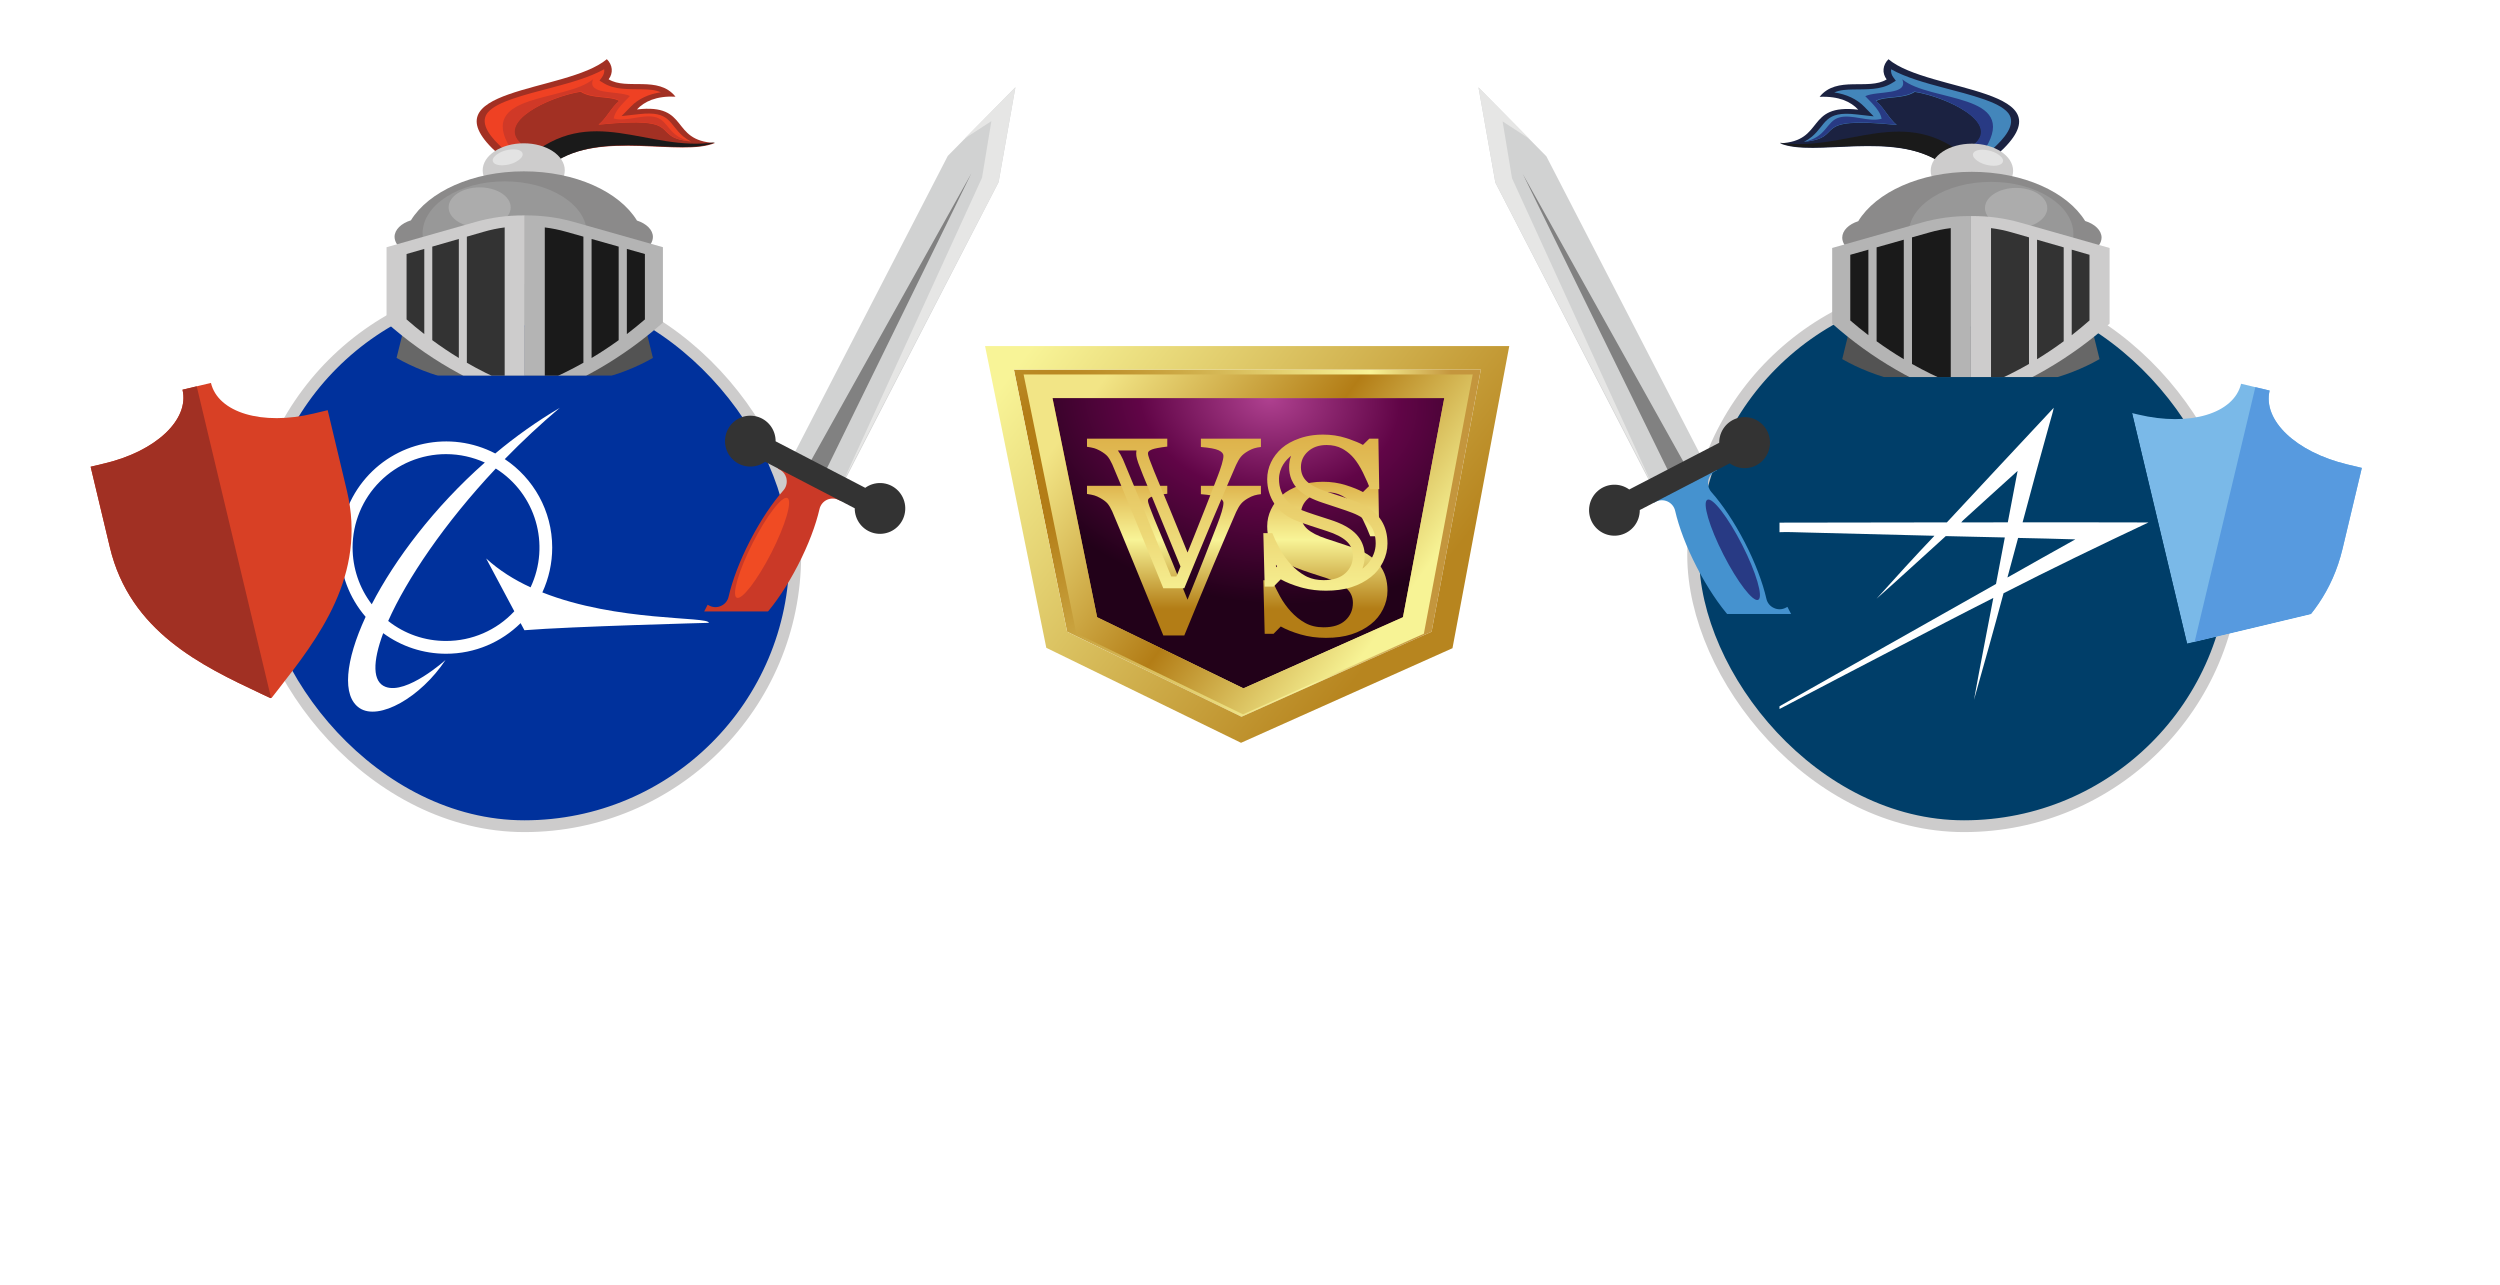 <svg width="212" height="109" viewBox="0 0 212 109" fill="none" xmlns="http://www.w3.org/2000/svg" xmlns:xlink="http://www.w3.org/1999/xlink">
	<desc>
			Created with Pixso.
	</desc>
	<defs>
		<clipPath id="clip108_6276">
			<rect id="ba" rx="47" ry="47" width="45.934" height="45.934" transform="translate(21.502 24.128) rotate(-0)" fill="white" fill-opacity="0"/>
		</clipPath>
		<filter id="filter_108_6279_dd" x="3.686" y="28.472" width="30.129" height="34.757" filterUnits="userSpaceOnUse" color-interpolation-filters="sRGB">
			<feFlood flood-opacity="0" result="BackgroundImageFix"/>
			<feColorMatrix in="SourceAlpha" type="matrix" values="0 0 0 0 0 0 0 0 0 0 0 0 0 0 0 0 0 0 127 0" result="hardAlpha"/>
			<feOffset dx="0" dy="4"/>
			<feGaussianBlur stdDeviation="1.333"/>
			<feComposite in2="hardAlpha" operator="out" k2="-1" k3="1"/>
			<feColorMatrix type="matrix" values="0 0 0 0 0 0 0 0 0 0 0 0 0 0 0 0 0 0 0.25 0"/>
			<feBlend mode="normal" in2="BackgroundImageFix" result="effect_dropShadow_1"/>
			<feBlend mode="normal" in="SourceGraphic" in2="effect_dropShadow_1" result="shape"/>
		</filter>
		<filter id="filter_108_6280_dd" x="3.686" y="28.759" width="23.31" height="34.47" filterUnits="userSpaceOnUse" color-interpolation-filters="sRGB">
			<feFlood flood-opacity="0" result="BackgroundImageFix"/>
			<feColorMatrix in="SourceAlpha" type="matrix" values="0 0 0 0 0 0 0 0 0 0 0 0 0 0 0 0 0 0 127 0" result="hardAlpha"/>
			<feOffset dx="0" dy="4"/>
			<feGaussianBlur stdDeviation="1.333"/>
			<feComposite in2="hardAlpha" operator="out" k2="-1" k3="1"/>
			<feColorMatrix type="matrix" values="0 0 0 0 0 0 0 0 0 0 0 0 0 0 0 0 0 0 0.25 0"/>
			<feBlend mode="normal" in2="BackgroundImageFix" result="effect_dropShadow_1"/>
			<feBlend mode="normal" in="SourceGraphic" in2="effect_dropShadow_1" result="shape"/>
		</filter>
		<clipPath id="clip108_6278">
			<rect id="shield-antivirus-svgrepo-com 1" width="35.69" height="35.69" transform="matrix(-0.973 0.232 0.232 0.973 34.716 19.701)" fill="white" fill-opacity="0"/>
		</clipPath>
		<filter id="filter_108_6283_dd" x="22.779" y="-4.981" width="47.853" height="49.042" filterUnits="userSpaceOnUse" color-interpolation-filters="sRGB">
			<feFlood flood-opacity="0" result="BackgroundImageFix"/>
			<feColorMatrix in="SourceAlpha" type="matrix" values="0 0 0 0 0 0 0 0 0 0 0 0 0 0 0 0 0 0 127 0" result="hardAlpha"/>
			<feOffset dx="0" dy="4"/>
			<feGaussianBlur stdDeviation="3.333"/>
			<feComposite in2="hardAlpha" operator="out" k2="-1" k3="1"/>
			<feColorMatrix type="matrix" values="0 0 0 0 0 0 0 0 0 0 0 0 0 0 0 0 0 0 0.5 0"/>
			<feBlend mode="normal" in2="BackgroundImageFix" result="effect_dropShadow_1"/>
			<feBlend mode="normal" in="SourceGraphic" in2="effect_dropShadow_1" result="shape"/>
		</filter>
		<clipPath id="clip108_6281">
			<rect id="helmet_red" width="30.571" height="31.865" transform="translate(31.929 0)" fill="white" fill-opacity="0"/>
		</clipPath>
		<filter id="filter_108_6301_dd" x="49.443" y="-2.603" width="46.665" height="67.724" filterUnits="userSpaceOnUse" color-interpolation-filters="sRGB">
			<feFlood flood-opacity="0" result="BackgroundImageFix"/>
			<feColorMatrix in="SourceAlpha" type="matrix" values="0 0 0 0 0 0 0 0 0 0 0 0 0 0 0 0 0 0 127 0" result="hardAlpha"/>
			<feOffset dx="0" dy="4"/>
			<feGaussianBlur stdDeviation="3.333"/>
			<feComposite in2="hardAlpha" operator="out" k2="-1" k3="1"/>
			<feColorMatrix type="matrix" values="0 0 0 0 0 0 0 0 0 0 0 0 0 0 0 0 0 0 0.5 0"/>
			<feBlend mode="normal" in2="BackgroundImageFix" result="effect_dropShadow_1"/>
			<feBlend mode="normal" in="SourceGraphic" in2="effect_dropShadow_1" result="shape"/>
		</filter>
		<clipPath id="clip108_6299">
			<rect id="sword_red" width="28.884" height="51.868" transform="translate(59.613 0)" fill="white" fill-opacity="0"/>
		</clipPath>
		<filter id="filter_108_6308_dd" x="2.301" y="74.71" width="66.656" height="29.036" filterUnits="userSpaceOnUse" color-interpolation-filters="sRGB">
			<feFlood flood-opacity="0" result="BackgroundImageFix"/>
			<feColorMatrix in="SourceAlpha" type="matrix" values="0 0 0 0 0 0 0 0 0 0 0 0 0 0 0 0 0 0 127 0" result="hardAlpha"/>
			<feOffset dx="0" dy="2"/>
			<feGaussianBlur stdDeviation="0.667"/>
			<feComposite in2="hardAlpha" operator="out" k2="-1" k3="1"/>
			<feColorMatrix type="matrix" values="0 0 0 0 0 0 0 0 0 0 0 0 0 0 0 0 0 0 0.5 0"/>
			<feBlend mode="normal" in2="BackgroundImageFix" result="effect_dropShadow_1"/>
			<feBlend mode="normal" in="SourceGraphic" in2="effect_dropShadow_1" result="shape"/>
		</filter>
		<clipPath id="clip108_6310">
			<rect id="lockheed" rx="47" ry="47" width="45.934" height="45.934" transform="translate(143.58 24.128)" fill="white" fill-opacity="0"/>
		</clipPath>
		<filter id="filter_108_6314_dd" x="174.072" y="28.543" width="30.213" height="34.859" filterUnits="userSpaceOnUse" color-interpolation-filters="sRGB">
			<feFlood flood-opacity="0" result="BackgroundImageFix"/>
			<feColorMatrix in="SourceAlpha" type="matrix" values="0 0 0 0 0 0 0 0 0 0 0 0 0 0 0 0 0 0 127 0" result="hardAlpha"/>
			<feOffset dx="-4" dy="4"/>
			<feGaussianBlur stdDeviation="1.333"/>
			<feComposite in2="hardAlpha" operator="out" k2="-1" k3="1"/>
			<feColorMatrix type="matrix" values="0 0 0 0 0 0 0 0 0 0 0 0 0 0 0 0 0 0 0.25 0"/>
			<feBlend mode="normal" in2="BackgroundImageFix" result="effect_dropShadow_1"/>
			<feBlend mode="normal" in="SourceGraphic" in2="effect_dropShadow_1" result="shape"/>
		</filter>
		<filter id="filter_108_6315_dd" x="180.917" y="28.832" width="23.368" height="34.57" filterUnits="userSpaceOnUse" color-interpolation-filters="sRGB">
			<feFlood flood-opacity="0" result="BackgroundImageFix"/>
			<feColorMatrix in="SourceAlpha" type="matrix" values="0 0 0 0 0 0 0 0 0 0 0 0 0 0 0 0 0 0 127 0" result="hardAlpha"/>
			<feOffset dx="-4" dy="4"/>
			<feGaussianBlur stdDeviation="1.333"/>
			<feComposite in2="hardAlpha" operator="out" k2="-1" k3="1"/>
			<feColorMatrix type="matrix" values="0 0 0 0 0 0 0 0 0 0 0 0 0 0 0 0 0 0 0.25 0"/>
			<feBlend mode="normal" in2="BackgroundImageFix" result="effect_dropShadow_1"/>
			<feBlend mode="normal" in="SourceGraphic" in2="effect_dropShadow_1" result="shape"/>
		</filter>
		<clipPath id="clip108_6313">
			<rect id="shield-antivirus-svgrepo-com 1" width="35.826" height="35.826" transform="translate(177.152 19.739) rotate(-13.417)" fill="white" fill-opacity="0"/>
		</clipPath>
		<filter id="filter_108_6318_dd" x="140.936" y="-4.977" width="47.959" height="49.153" filterUnits="userSpaceOnUse" color-interpolation-filters="sRGB">
			<feFlood flood-opacity="0" result="BackgroundImageFix"/>
			<feColorMatrix in="SourceAlpha" type="matrix" values="0 0 0 0 0 0 0 0 0 0 0 0 0 0 0 0 0 0 127 0" result="hardAlpha"/>
			<feOffset dx="0" dy="4"/>
			<feGaussianBlur stdDeviation="3.333"/>
			<feComposite in2="hardAlpha" operator="out" k2="-1" k3="1"/>
			<feColorMatrix type="matrix" values="0 0 0 0 0 0 0 0 0 0 0 0 0 0 0 0 0 0 0.5 0"/>
			<feBlend mode="normal" in2="BackgroundImageFix" result="effect_dropShadow_1"/>
			<feBlend mode="normal" in="SourceGraphic" in2="effect_dropShadow_1" result="shape"/>
		</filter>
		<clipPath id="clip108_6316">
			<rect id="helmet_red" width="30.687" height="31.986" transform="matrix(-1 0 0 1 179.748 0)" fill="white" fill-opacity="0"/>
		</clipPath>
		<filter id="filter_108_6336_dd" x="115.375" y="-2.59" width="46.766" height="67.906" filterUnits="userSpaceOnUse" color-interpolation-filters="sRGB">
			<feFlood flood-opacity="0" result="BackgroundImageFix"/>
			<feColorMatrix in="SourceAlpha" type="matrix" values="0 0 0 0 0 0 0 0 0 0 0 0 0 0 0 0 0 0 127 0" result="hardAlpha"/>
			<feOffset dx="0" dy="4"/>
			<feGaussianBlur stdDeviation="3.333"/>
			<feComposite in2="hardAlpha" operator="out" k2="-1" k3="1"/>
			<feColorMatrix type="matrix" values="0 0 0 0 0 0 0 0 0 0 0 0 0 0 0 0 0 0 0.5 0"/>
			<feBlend mode="normal" in2="BackgroundImageFix" result="effect_dropShadow_1"/>
			<feBlend mode="normal" in="SourceGraphic" in2="effect_dropShadow_1" result="shape"/>
		</filter>
		<clipPath id="clip108_6334">
			<rect id="sword_red" width="28.994" height="52.066" transform="matrix(-1 0 0 1 151.971 0)" fill="white" fill-opacity="0"/>
		</clipPath>
		<filter id="filter_108_6343_dd" x="140.425" y="74.698" width="56.379" height="26.216" filterUnits="userSpaceOnUse" color-interpolation-filters="sRGB">
			<feFlood flood-opacity="0" result="BackgroundImageFix"/>
			<feColorMatrix in="SourceAlpha" type="matrix" values="0 0 0 0 0 0 0 0 0 0 0 0 0 0 0 0 0 0 127 0" result="hardAlpha"/>
			<feOffset dx="0" dy="2"/>
			<feGaussianBlur stdDeviation="0.667"/>
			<feComposite in2="hardAlpha" operator="out" k2="-1" k3="1"/>
			<feColorMatrix type="matrix" values="0 0 0 0 0 0 0 0 0 0 0 0 0 0 0 0 0 0 0.5 0"/>
			<feBlend mode="normal" in2="BackgroundImageFix" result="effect_dropShadow_1"/>
			<feBlend mode="normal" in="SourceGraphic" in2="effect_dropShadow_1" result="shape"/>
		</filter>
		<filter id="filter_108_6345_dd" x="58.533" y="4.344" width="94.453" height="83.646" filterUnits="userSpaceOnUse" color-interpolation-filters="sRGB">
			<feFlood flood-opacity="0" result="BackgroundImageFix"/>
			<feColorMatrix in="SourceAlpha" type="matrix" values="0 0 0 0 0 0 0 0 0 0 0 0 0 0 0 0 0 0 127 0" result="hardAlpha"/>
			<feOffset dx="0" dy="0"/>
			<feGaussianBlur stdDeviation="8.333"/>
			<feComposite in2="hardAlpha" operator="out" k2="-1" k3="1"/>
			<feColorMatrix type="matrix" values="0 0 0 0 0.98 0 0 0 0 0.792 0 0 0 0 0.349 0 0 0 1 0"/>
			<feBlend mode="normal" in2="BackgroundImageFix" result="effect_dropShadow_1"/>
			<feBlend mode="normal" in="SourceGraphic" in2="effect_dropShadow_1" result="shape"/>
		</filter>
		<filter id="filter_108_6347_dd" x="90.177" y="36.853" width="29.481" height="19.237" filterUnits="userSpaceOnUse" color-interpolation-filters="sRGB">
			<feFlood flood-opacity="0" result="BackgroundImageFix"/>
			<feColorMatrix in="SourceAlpha" type="matrix" values="0 0 0 0 0 0 0 0 0 0 0 0 0 0 0 0 0 0 127 0" result="hardAlpha"/>
			<feOffset dx="0" dy="4"/>
			<feGaussianBlur stdDeviation="0.667"/>
			<feComposite in2="hardAlpha" operator="out" k2="-1" k3="1"/>
			<feColorMatrix type="matrix" values="0 0 0 0 0 0 0 0 0 0 0 0 0 0 0 0 0 0 0.5 0"/>
			<feBlend mode="normal" in2="BackgroundImageFix" result="effect_dropShadow_1"/>
			<feBlend mode="normal" in="SourceGraphic" in2="effect_dropShadow_1" result="shape"/>
		</filter>
		<radialGradient id="paint_radial_108_6345_0" cx="0" cy="0" r="1" gradientUnits="userSpaceOnUse" gradientTransform="translate(88.218 39.435) rotate(9.603) scale(34.571 46.504)">
			<stop offset="0.102" stop-color="#B37D16"/>
			<stop offset="0.807" stop-color="#F8F497"/>
			<stop offset="1" stop-color="#C4963D"/>
		</radialGradient>
		<linearGradient id="paint_linear_108_6345_1" x1="85.979" y1="31.344" x2="116.795" y2="55.273" gradientUnits="userSpaceOnUse">
			<stop stop-color="#F8F497"/>
			<stop offset="1" stop-color="#B7851F"/>
		</linearGradient>
		<radialGradient id="paint_radial_108_6346_0" cx="0" cy="0" r="1" gradientUnits="userSpaceOnUse" gradientTransform="translate(107.671 33.754) rotate(95.682) scale(17.387 23.469)">
			<stop stop-color="#AF4190"/>
			<stop offset="0.472" stop-color="#610547"/>
			<stop offset="1" stop-color="#220119"/>
		</radialGradient>
		<linearGradient id="paint_linear_108_6346_1" x1="92.435" y1="33.754" x2="118.086" y2="52.605" gradientUnits="userSpaceOnUse">
			<stop stop-color="#F2E586"/>
			<stop offset="0.547" stop-color="#B37D16"/>
			<stop offset="0.991" stop-color="#F7F395"/>
		</linearGradient>
		<linearGradient id="paint_linear_108_6347_0" x1="92.177" y1="51.744" x2="92.177" y2="36.853" gradientUnits="userSpaceOnUse">
			<stop offset="0.276" stop-color="#B37D16"/>
			<stop offset="0.67" stop-color="#F8F497"/>
			<stop offset="1" stop-color="#DDB149"/>
		</linearGradient>
		<linearGradient id="paint_linear_108_6347_1" x1="104.917" y1="36.853" x2="104.917" y2="51.314" gradientUnits="userSpaceOnUse">
			<stop stop-color="#DDB149"/>
			<stop offset="1" stop-color="#F8F497"/>
		</linearGradient>
	</defs>
	<rect id="ba" rx="47" ry="47" width="45.934" height="45.934" transform="translate(21.502 24.128) rotate(-0)" fill="#00319C" fill-opacity="1"/>
	<g clip-path="url(#clip108_6276)">
		<path id="Vector" d="M37.823 54.353C36.045 54.358 34.313 53.763 32.918 52.658C34.492 49.118 37.685 44.372 42.044 39.732C45.431 41.861 46.698 46.185 44.993 49.806C43.607 49.169 42.32 48.364 41.225 47.356L43.613 51.837C42.117 53.447 40.018 54.358 37.823 54.353ZM29.899 46.434C29.899 44.336 30.734 42.319 32.221 40.832C33.708 39.345 35.72 38.51 37.823 38.51C38.994 38.51 40.104 38.77 41.113 39.223C36.82 43.017 33.494 47.428 31.524 51.242C30.47 49.862 29.9 48.171 29.9 46.434L29.899 46.434ZM45.992 50.234C46.543 49.042 46.827 47.748 46.827 46.435C46.827 43.308 45.229 40.548 42.804 38.933C44.291 37.405 45.85 35.954 47.474 34.579C45.548 35.72 43.715 37.014 41.999 38.455C38.169 36.459 33.464 37.457 30.775 40.838C28.091 44.219 28.188 49.032 31.004 52.307C29.277 56.04 28.977 59.039 30.494 60.048C32.124 61.132 35.658 59.167 37.782 55.964C37.782 55.964 34.502 58.927 32.694 58.245C31.584 57.827 31.584 56.132 32.496 53.692C34.039 54.828 35.908 55.438 37.823 55.438C40.293 55.438 42.523 54.445 44.148 52.842L44.469 53.443C48.39 53.122 60.109 52.816 60.109 52.816C60.109 52.251 52.353 52.76 45.987 50.234L45.992 50.234Z" fill="#FFFFFF" fill-opacity="1" fill-rule="nonzero"/>
	</g>
	<rect id="ba" rx="47" ry="47" width="45.934" height="45.934" transform="translate(21.502 24.128) rotate(-0)" stroke="#CDCCCC" stroke-opacity="1" stroke-width="1"/>
	<rect id="shield-antivirus-svgrepo-com 1" width="35.69" height="35.69" transform="matrix(-0.973 0.232 0.232 0.973 34.716 19.701)" fill="#FFFFFF" fill-opacity="0"/>
	<g clip-path="url(#clip108_6278)">
		<g filter="url(#filter_108_6279_dd)">
			<path id="Vector" d="M22.995 55.229L23.606 54.447C26.959 50.145 31.129 44.792 29.418 37.619L27.788 30.784L26.582 31.072C22.227 32.111 18.49 30.993 17.888 28.472L15.476 29.047C16.077 31.568 13.247 34.253 8.893 35.291L7.686 35.579L9.317 42.414C11.028 49.587 17.166 52.48 22.098 54.806L22.995 55.229Z" fill="#D84025" fill-opacity="1" fill-rule="nonzero"/>
		</g>
		<g filter="url(#filter_108_6280_dd)">
			<path id="Vector" d="M8.892 35.291C13.247 34.253 16.077 31.568 15.476 29.047L16.682 28.759L22.996 55.227L22.995 55.229L22.097 54.806C17.166 52.48 11.028 49.587 9.317 42.414L7.686 35.579L8.892 35.291Z" fill="#A13023" fill-opacity="1" fill-rule="nonzero"/>
		</g>
	</g>
	<rect id="helmet_red" width="30.571" height="31.865" transform="translate(31.929 0)" fill="#FFFFFF" fill-opacity="0"/>
	<g clip-path="url(#clip108_6281)">
		<g filter="url(#filter_108_6283_dd)">
			<path id="Vector" d="M54.444 22.588C54.753 23.844 55.06 25.099 55.367 26.352C52.543 27.968 48.977 28.871 44.498 28.872L44.498 23.689L54.444 22.588Z" fill="#535353" fill-opacity="1" fill-rule="evenodd"/>
			<path id="Vector" d="M34.56 22.588C34.246 23.844 33.936 25.099 33.628 26.352C36.458 27.968 40.016 28.871 44.498 28.872L44.498 23.689L34.56 22.588Z" fill="#676767" fill-opacity="1" fill-rule="evenodd"/>
			<path id="Vector" d="M42.274 9.076C35.822 3.369 48.023 3.91 51.461 1.019C51.704 1.26 51.848 1.551 51.875 1.854C51.902 2.157 51.812 2.459 51.614 2.723C53.141 3.672 55.824 2.378 57.279 4.195C55.63 4.124 54.627 4.618 54.014 5.28C58.536 4.756 56.767 7.943 60.632 8.123C57.753 9.342 50.99 7.001 46.809 9.851C44.921 9.798 44.162 9.133 42.274 9.076Z" fill="#A23023" fill-opacity="1" fill-rule="evenodd"/>
			<path id="Vector" d="M60.63 8.07C57.78 9.33 51.066 6.93 46.916 9.851C46.143 9.818 45.383 9.684 44.667 9.455C50.096 4.661 54.913 8.917 60.632 8.07L60.63 8.07Z" fill="#1A1A1A" fill-opacity="1" fill-rule="evenodd"/>
			<path id="Vector" d="M42.651 8.591C43.396 8.649 44.127 8.783 44.823 8.989L44.872 9.001C44.629 8.73 44.39 8.458 44.155 8.187C42.02 6.37 46.514 4.222 49.239 3.781C50.221 4.415 51.733 4.115 52.508 4.56C51.84 5.1 51.426 6.033 50.756 6.573C58.407 5.799 54.922 7.641 58.594 7.998C58.347 7.873 58.122 7.725 57.926 7.557C56.696 6.512 56.879 5.372 54.198 5.677L52.706 5.846C52.97 5.573 53.236 5.301 53.504 5.03C54.108 4.399 55.017 3.968 56.041 3.827C55.801 3.722 55.536 3.652 55.262 3.621C55 3.591 54.736 3.575 54.471 3.573C53.278 3.552 52.141 3.622 51.192 3.052L50.84 2.837C50.909 2.742 50.981 2.649 51.044 2.556C51.203 2.347 51.27 2.107 51.235 1.868C50.006 2.562 48.305 3.029 46.848 3.416C45.694 3.721 44.483 4.026 43.389 4.406C42.616 4.678 41.749 5.054 41.339 5.57C40.596 6.531 41.745 7.78 42.651 8.591Z" fill="#EF4123" fill-opacity="1" fill-rule="evenodd"/>
			<path id="Vector" d="M43.726 8.717C44.114 8.793 44.496 8.884 44.872 8.989L44.921 9.001C44.678 8.728 44.44 8.455 44.206 8.182C42.078 6.354 46.556 4.191 49.272 3.747C50.25 4.386 51.757 4.083 52.529 4.532C51.864 5.075 51.451 6.014 50.783 6.558C58.408 5.778 54.935 7.632 58.594 7.991C56.689 7.618 56.724 6.271 55.641 5.947C54.559 5.623 53.13 6.369 52.039 6.045C52.154 5.42 52.67 4.912 53.422 4.137C52.378 3.663 49.746 4.087 50.293 2.717C47.951 4.659 40.406 3.855 43.269 8.55L43.726 8.717Z" fill="#D03927" fill-opacity="1" fill-rule="evenodd"/>
			<path id="Vector" d="M47.894 10.445C47.894 11.711 46.335 12.738 44.413 12.738C42.49 12.738 40.931 11.711 40.931 10.445C40.931 9.179 42.49 8.152 44.413 8.152C46.335 8.152 47.894 9.179 47.894 10.445Z" fill="#CDCCCC" fill-opacity="1" fill-rule="evenodd"/>
			<path id="Vector" d="M44.428 10.53C48.793 10.53 52.523 12.261 54.014 14.702C54.816 14.959 55.367 15.489 55.367 16.095C55.363 16.297 55.302 16.496 55.188 16.679C55.075 16.861 54.911 17.024 54.707 17.157C54.633 20.727 50.059 23.607 44.428 23.607C38.796 23.607 34.239 20.733 34.153 17.172C33.94 17.039 33.768 16.874 33.648 16.687C33.528 16.5 33.463 16.296 33.458 16.089C33.458 15.477 34.028 14.936 34.847 14.683C36.346 12.248 40.069 10.53 44.428 10.53Z" fill="#8B8A8A" fill-opacity="1" fill-rule="evenodd"/>
			<path id="Vector" d="M42.799 20.211C46.637 20.211 49.763 18.231 49.763 15.795C49.763 13.359 46.631 11.379 42.799 11.379C38.967 11.379 35.836 13.359 35.836 15.795C35.836 18.231 38.959 20.211 42.799 20.211Z" fill="#989898" fill-opacity="1" fill-rule="evenodd"/>
			<path id="Vector" d="M40.676 15.285C42.127 15.285 43.308 14.522 43.308 13.587C43.308 12.652 42.127 11.889 40.676 11.889C39.225 11.889 38.044 12.65 38.044 13.587C38.044 14.523 39.237 15.285 40.676 15.285Z" fill="#ACACAC" fill-opacity="1" fill-rule="evenodd"/>
			<path id="Vector" d="M44.498 14.267L44.398 14.267C43.01 14.261 41.631 14.449 40.331 14.82L32.779 16.965L32.779 23.355C36.083 26.279 39.937 28.57 44.498 30.061L44.498 14.267Z" fill="#CDCCCC" fill-opacity="1" fill-rule="evenodd"/>
			<path id="Vector" d="M42.799 15.285C42.197 15.362 41.607 15.484 41.036 15.651L39.589 16.068L39.589 26.762C40.61 27.351 41.682 27.886 42.797 28.363L42.797 15.285L42.799 15.285ZM38.909 16.264L36.657 16.913L36.657 24.846C37.369 25.37 38.119 25.877 38.909 26.359L38.909 16.264ZM35.979 17.107L34.477 17.539L34.477 23.087C34.958 23.51 35.459 23.924 35.979 24.331L35.979 17.107Z" fill="#333333" fill-opacity="1" fill-rule="evenodd"/>
			<path id="Vector" d="M44.498 14.266L44.597 14.266C45.982 14.262 47.357 14.45 48.654 14.82L56.216 16.963L56.216 23.353C52.91 26.279 49.057 28.57 44.498 30.061L44.498 14.266Z" fill="#B4B4B4" fill-opacity="1" fill-rule="evenodd"/>
			<path id="Vector" d="M46.196 15.285C46.81 15.362 47.413 15.484 47.995 15.651L49.473 16.068L49.473 26.762C48.429 27.351 47.335 27.886 46.198 28.363L46.198 15.285L46.196 15.285ZM50.166 16.264L52.463 16.913L52.463 24.846C51.738 25.37 50.973 25.877 50.166 26.359L50.166 16.264ZM53.157 17.107L54.688 17.539L54.688 23.087C54.198 23.51 53.688 23.924 53.157 24.331L53.157 17.107Z" fill="#1A1A1A" fill-opacity="1" fill-rule="evenodd"/>
			<path id="Vector" d="M43.534 8.662C44.186 8.662 44.498 8.967 44.233 9.341C44.065 9.541 43.824 9.709 43.533 9.828C43.242 9.946 42.911 10.013 42.572 10.02C41.922 10.02 41.609 9.717 41.874 9.341C42.043 9.141 42.283 8.974 42.574 8.855C42.864 8.736 43.195 8.67 43.534 8.662Z" fill="#E3E3E3" fill-opacity="1" fill-rule="evenodd"/>
		</g>
	</g>
	<rect id="sword_red" width="28.884" height="51.868" transform="translate(59.613 0)" fill="#FFFFFF" fill-opacity="0"/>
	<g clip-path="url(#clip108_6299)">
		<g filter="url(#filter_108_6301_dd)">
			<path id="Vector" d="M60.009 47.283L60.145 47.354C60.299 47.437 60.471 47.482 60.646 47.486C60.821 47.489 60.994 47.452 61.152 47.376C61.312 47.304 61.452 47.197 61.562 47.061C61.673 46.925 61.749 46.765 61.786 46.594C62.099 45.228 62.724 43.559 63.614 41.834C64.503 40.11 65.502 38.635 66.428 37.589C66.544 37.458 66.628 37.303 66.675 37.135C66.722 36.967 66.73 36.791 66.698 36.619C66.666 36.448 66.596 36.286 66.492 36.146C66.388 36.006 66.253 35.891 66.098 35.811L65.96 35.741L66.526 34.647L69.184 36.016L71.841 37.384L71.275 38.478L71.139 38.408C70.984 38.326 70.811 38.282 70.636 38.278C70.46 38.274 70.286 38.31 70.126 38.384C69.967 38.458 69.827 38.568 69.717 38.705C69.607 38.842 69.53 39.002 69.492 39.174C69.179 40.538 68.554 42.209 67.664 43.932C66.775 45.655 65.776 47.132 64.85 48.178C64.734 48.308 64.65 48.463 64.603 48.631C64.556 48.8 64.548 48.976 64.58 49.148C64.612 49.319 64.683 49.481 64.787 49.622C64.891 49.762 65.025 49.876 65.18 49.956L65.318 50.027L64.752 51.121L62.094 49.753L59.443 48.379L60.009 47.283Z" fill="#CA3927" fill-opacity="1" fill-rule="evenodd"/>
			<path id="Vector" d="M66.774 38.234C67.212 38.463 66.603 40.541 65.412 42.874C64.221 45.206 62.9 46.913 62.469 46.685C62.039 46.456 62.64 44.377 63.831 42.045C65.022 39.713 66.335 38.005 66.774 38.234Z" fill="#F04B23" fill-opacity="1" fill-rule="evenodd"/>
			<path id="Vector" d="M86.108 3.397L84.683 11.445L71.397 37.194L67.086 34.97L80.373 9.221L86.108 3.397Z" fill="#D1D2D2" fill-opacity="1" fill-rule="evenodd"/>
			<path id="Vector" d="M81.808 7.744L84.07 6.271L83.275 11.073L71.332 37.194L84.677 11.445L86.108 3.397L81.808 7.744Z" fill="#E6E6E5" fill-opacity="1" fill-rule="evenodd"/>
			<path id="Vector" d="M82.371 10.7L76.093 23.522L69.814 36.345L69.128 35.996L68.445 35.648L75.408 23.174L82.371 10.7Z" fill="#818181" fill-opacity="1" fill-rule="evenodd"/>
			<path id="Vector" d="M65.773 33.423L73.372 37.367C73.763 37.084 74.237 36.942 74.718 36.963C75.199 36.984 75.659 37.168 76.023 37.484C76.388 37.8 76.636 38.231 76.728 38.706C76.819 39.182 76.749 39.674 76.528 40.104C76.307 40.535 75.948 40.877 75.51 41.078C75.072 41.278 74.579 41.324 74.112 41.208C73.644 41.092 73.229 40.822 72.933 40.439C72.638 40.057 72.478 39.586 72.481 39.102L64.882 35.158C64.49 35.442 64.016 35.585 63.534 35.564C63.052 35.543 62.591 35.359 62.226 35.042C61.861 34.726 61.612 34.295 61.52 33.819C61.429 33.342 61.499 32.849 61.721 32.418C61.942 31.987 62.301 31.644 62.74 31.443C63.179 31.243 63.673 31.197 64.141 31.313C64.609 31.429 65.025 31.701 65.321 32.083C65.617 32.466 65.776 32.938 65.773 33.423Z" fill="#333333" fill-opacity="1" fill-rule="evenodd"/>
		</g>
	</g>
	<g filter="url(#filter_108_6308_dd)">
		<path id="The Boeing Company" d="M8.141 75.922L8.141 83.806L7.229 83.806L7.229 75.922L4.301 75.922L4.301 75.058L11.069 75.058L11.069 75.922L8.141 75.922ZM17.459 83.806L16.583 83.806L16.583 80.338C16.583 79.786 16.443 79.346 16.163 79.018C15.883 78.69 15.475 78.526 14.939 78.526C14.419 78.526 13.991 78.706 13.655 79.066C13.327 79.434 13.163 79.882 13.163 80.41L13.163 83.806L12.287 83.806L12.287 74.71L13.163 74.71L13.163 78.91C13.627 78.126 14.307 77.734 15.203 77.734C15.907 77.734 16.463 77.95 16.871 78.382C17.263 78.838 17.459 79.418 17.459 80.122L17.459 83.806ZM24.621 81.094L19.797 81.094C19.829 81.678 20.049 82.162 20.457 82.546C20.857 82.938 21.349 83.134 21.933 83.134C22.389 83.134 22.777 83.026 23.097 82.81C23.417 82.586 23.645 82.27 23.781 81.862L24.549 82.102C24.381 82.662 24.057 83.106 23.577 83.434C23.081 83.754 22.537 83.914 21.945 83.914C21.385 83.914 20.869 83.774 20.397 83.494C19.925 83.214 19.565 82.838 19.317 82.366C19.053 81.902 18.921 81.386 18.921 80.818C18.921 80.274 19.045 79.77 19.293 79.306C19.525 78.834 19.873 78.454 20.337 78.166C20.785 77.878 21.281 77.734 21.825 77.734C22.425 77.734 22.937 77.87 23.361 78.142C23.793 78.406 24.113 78.77 24.321 79.234C24.529 79.674 24.633 80.198 24.633 80.806C24.633 80.91 24.629 81.006 24.621 81.094ZM19.809 80.35L23.757 80.35C23.701 79.806 23.501 79.358 23.157 79.006C22.821 78.67 22.377 78.502 21.825 78.502C21.321 78.502 20.877 78.682 20.493 79.042C20.109 79.418 19.881 79.854 19.809 80.35ZM32.748 83.806L29.483 83.806L29.483 75.058L32.627 75.058C33.444 75.042 34.115 75.234 34.644 75.634C35.179 76.026 35.447 76.566 35.447 77.254C35.447 77.486 35.407 77.726 35.328 77.974C35.279 78.126 35.208 78.278 35.111 78.43C34.888 78.782 34.556 79.058 34.115 79.258C34.731 79.418 35.184 79.734 35.471 80.206C35.712 80.606 35.831 81.006 35.831 81.406C35.831 82.222 35.523 82.834 34.907 83.242C34.324 83.618 33.603 83.806 32.748 83.806ZM32.556 75.898L30.395 75.898L30.395 78.946L32.483 78.946C33.172 78.946 33.679 78.798 34.008 78.502C34.343 78.206 34.511 77.826 34.511 77.362C34.511 76.866 34.324 76.498 33.947 76.258C33.572 76.018 33.108 75.898 32.556 75.898ZM32.592 79.762L30.395 79.762L30.395 82.966L32.772 82.966C33.34 82.966 33.836 82.838 34.26 82.582C34.684 82.318 34.895 81.906 34.895 81.346C34.895 80.674 34.544 80.214 33.84 79.966C33.487 79.83 33.072 79.762 32.592 79.762ZM40.063 83.914C39.511 83.914 38.995 83.778 38.515 83.506C38.043 83.226 37.675 82.854 37.411 82.39C37.139 81.926 37.003 81.41 37.003 80.842C37.003 79.954 37.299 79.218 37.891 78.634C38.483 78.034 39.215 77.734 40.087 77.734C40.935 77.718 41.663 78.018 42.271 78.634C42.887 79.242 43.187 79.966 43.171 80.806C43.187 81.67 42.887 82.41 42.271 83.026C41.655 83.634 40.919 83.93 40.063 83.914ZM40.087 83.134C40.711 83.134 41.235 82.91 41.659 82.462C42.067 82.014 42.271 81.474 42.271 80.842C42.271 80.202 42.063 79.65 41.647 79.186C41.223 78.73 40.695 78.502 40.063 78.502C39.431 78.502 38.911 78.726 38.503 79.174C38.095 79.622 37.891 80.166 37.891 80.806C37.875 81.438 38.079 81.986 38.503 82.45C38.935 82.914 39.463 83.142 40.087 83.134ZM49.969 81.094L45.145 81.094C45.177 81.678 45.397 82.162 45.805 82.546C46.205 82.938 46.697 83.134 47.281 83.134C47.737 83.134 48.125 83.026 48.445 82.81C48.765 82.586 48.993 82.27 49.129 81.862L49.897 82.102C49.729 82.662 49.405 83.106 48.925 83.434C48.429 83.754 47.885 83.914 47.293 83.914C46.733 83.914 46.217 83.774 45.745 83.494C45.273 83.214 44.913 82.838 44.665 82.366C44.401 81.902 44.269 81.386 44.269 80.818C44.269 80.274 44.393 79.77 44.641 79.306C44.873 78.834 45.221 78.454 45.685 78.166C46.133 77.878 46.629 77.734 47.173 77.734C47.773 77.734 48.285 77.87 48.709 78.142C49.141 78.406 49.461 78.77 49.669 79.234C49.877 79.674 49.981 80.198 49.981 80.806C49.981 80.91 49.977 81.006 49.969 81.094ZM45.157 80.35L49.105 80.35C49.049 79.806 48.849 79.358 48.505 79.006C48.169 78.67 47.725 78.502 47.173 78.502C46.669 78.502 46.225 78.682 45.841 79.042C45.457 79.418 45.229 79.854 45.157 80.35ZM51.462 76.174C51.334 76.03 51.27 75.874 51.27 75.706C51.27 75.538 51.334 75.382 51.462 75.238C51.59 75.11 51.746 75.046 51.93 75.046C52.106 75.046 52.258 75.11 52.386 75.238C52.514 75.366 52.578 75.522 52.578 75.706C52.578 75.89 52.514 76.046 52.386 76.174C52.258 76.302 52.106 76.366 51.93 76.366C51.746 76.366 51.59 76.302 51.462 76.174ZM51.486 83.806L51.486 77.842L52.362 77.842L52.362 83.806L51.486 83.806ZM59.506 83.806L58.63 83.806L58.63 80.338C58.63 79.786 58.49 79.346 58.21 79.018C57.93 78.69 57.522 78.526 56.986 78.526C56.466 78.526 56.038 78.706 55.702 79.066C55.374 79.434 55.21 79.882 55.21 80.41L55.21 83.806L54.334 83.806L54.334 77.842L55.186 77.842L55.186 78.934C55.666 78.134 56.354 77.734 57.25 77.734C57.954 77.734 58.51 77.95 58.918 78.382C59.31 78.838 59.506 79.418 59.506 80.122L59.506 83.806ZM66.08 83.722L66.08 82.474C65.544 83.378 64.776 83.83 63.776 83.83C63.232 83.83 62.74 83.69 62.3 83.41C61.876 83.138 61.548 82.77 61.316 82.306C61.092 81.85 60.98 81.346 60.98 80.794C60.98 80.258 61.092 79.762 61.316 79.306C61.548 78.842 61.88 78.466 62.312 78.178C62.736 77.882 63.224 77.734 63.776 77.734C64.32 77.734 64.796 77.874 65.204 78.154C65.524 78.378 65.82 78.69 66.092 79.09L66.092 77.842L66.956 77.842L66.956 83.662C66.956 84.678 66.676 85.454 66.116 85.99C65.54 86.526 64.784 86.794 63.848 86.794C63.112 86.794 62.48 86.598 61.952 86.206C61.424 85.798 61.108 85.31 61.004 84.742L61.796 84.478C61.892 84.87 62.104 85.226 62.432 85.546C62.768 85.866 63.236 86.026 63.836 86.026C64.476 86.026 65 85.85 65.408 85.498C65.856 85.13 66.08 84.538 66.08 83.722ZM63.956 83.062C64.572 83.062 65.08 82.838 65.48 82.39C65.888 81.942 66.092 81.406 66.092 80.782C66.108 80.19 65.904 79.662 65.48 79.198C65.056 78.734 64.548 78.506 63.956 78.514C63.308 78.514 62.8 78.73 62.432 79.162C62.056 79.586 61.868 80.134 61.868 80.806C61.852 81.438 62.04 81.974 62.432 82.414C62.824 82.854 63.332 83.07 63.956 83.062ZM13.64 96.902C12.416 96.902 11.384 96.49 10.544 95.666C10.152 95.274 9.844 94.806 9.62 94.262C9.388 93.686 9.272 93.086 9.272 92.462C9.272 91.806 9.392 91.198 9.632 90.638C9.88 90.062 10.196 89.586 10.58 89.21C11.436 88.378 12.468 87.962 13.676 87.962C14.588 87.962 15.364 88.186 16.004 88.634C16.276 88.81 16.532 89.034 16.772 89.306C17.172 89.77 17.444 90.282 17.588 90.842L16.712 91.154C16.624 90.818 16.452 90.466 16.196 90.098C16.012 89.85 15.824 89.646 15.632 89.486C15.408 89.294 15.128 89.142 14.792 89.03C14.456 88.902 14.076 88.838 13.652 88.838C12.708 88.838 11.908 89.166 11.252 89.822C10.572 90.502 10.232 91.362 10.232 92.402C10.232 93.098 10.38 93.718 10.676 94.262C10.964 94.814 11.376 95.246 11.912 95.558C12.424 95.87 13.008 96.026 13.664 96.026C14.432 96.026 15.072 95.822 15.584 95.414C15.816 95.238 16.008 95.038 16.16 94.814C16.312 94.614 16.436 94.414 16.532 94.214C16.612 94.022 16.68 93.846 16.736 93.686L17.612 93.998C17.468 94.518 17.2 95.014 16.808 95.486C16.6 95.734 16.348 95.97 16.052 96.194C15.388 96.666 14.584 96.902 13.64 96.902ZM21.659 96.914C21.107 96.914 20.591 96.778 20.111 96.506C19.639 96.226 19.271 95.854 19.007 95.39C18.735 94.926 18.599 94.41 18.599 93.842C18.599 92.954 18.895 92.218 19.487 91.634C20.079 91.034 20.811 90.734 21.683 90.734C22.531 90.718 23.259 91.018 23.867 91.634C24.483 92.242 24.783 92.966 24.767 93.806C24.783 94.67 24.483 95.41 23.867 96.026C23.251 96.634 22.515 96.93 21.659 96.914ZM21.683 96.134C22.307 96.134 22.831 95.91 23.255 95.462C23.663 95.014 23.867 94.474 23.867 93.842C23.867 93.202 23.659 92.65 23.243 92.186C22.819 91.73 22.291 91.502 21.659 91.502C21.027 91.502 20.507 91.726 20.099 92.174C19.691 92.622 19.487 93.166 19.487 93.806C19.471 94.438 19.675 94.986 20.099 95.45C20.531 95.914 21.059 96.142 21.683 96.134ZM31.216 96.806L30.364 96.806L30.364 93.302C30.364 92.79 30.236 92.362 29.98 92.018C29.716 91.69 29.332 91.526 28.828 91.526C28.317 91.526 27.913 91.71 27.616 92.078C27.32 92.446 27.172 92.89 27.172 93.41L27.172 96.806L26.297 96.806L26.297 90.842L27.148 90.842L27.148 91.874C27.413 91.482 27.697 91.194 28 91.01C28.305 90.826 28.665 90.734 29.081 90.734C29.985 90.734 30.62 91.134 30.988 91.934C31.492 91.134 32.193 90.734 33.089 90.734C33.785 90.734 34.328 90.954 34.721 91.394C35.096 91.834 35.285 92.41 35.285 93.122L35.285 96.806L34.42 96.806L34.42 93.338C34.42 92.794 34.292 92.358 34.036 92.03C33.773 91.694 33.385 91.526 32.873 91.526C32.377 91.526 31.977 91.706 31.672 92.066C31.369 92.418 31.216 92.854 31.216 93.374L31.216 96.806ZM43.159 93.818C43.159 94.362 43.043 94.866 42.811 95.33C42.579 95.794 42.251 96.17 41.827 96.458C41.395 96.746 40.903 96.89 40.351 96.89C39.375 96.89 38.611 96.454 38.059 95.582L38.059 99.746L37.183 99.746L37.183 90.842L38.035 90.842L38.035 92.138C38.651 91.202 39.423 90.734 40.351 90.734C41.199 90.734 41.883 91.054 42.403 91.694C42.907 92.318 43.159 93.026 43.159 93.818ZM40.183 96.134C40.807 96.134 41.315 95.914 41.707 95.474C42.083 95.026 42.271 94.482 42.271 93.842C42.271 92.938 41.947 92.27 41.299 91.838C40.987 91.622 40.615 91.514 40.183 91.514C39.591 91.506 39.083 91.734 38.659 92.198C38.235 92.662 38.031 93.198 38.047 93.806C38.047 94.446 38.247 94.99 38.647 95.438C39.055 95.902 39.567 96.134 40.183 96.134ZM46.639 93.362L48.295 93.362L48.295 92.966C48.295 91.998 47.787 91.514 46.771 91.514C46.283 91.514 45.907 91.646 45.643 91.91C45.403 92.15 45.259 92.422 45.211 92.726L44.371 92.546C44.379 92.378 44.459 92.166 44.611 91.91C44.763 91.654 44.963 91.426 45.211 91.226C45.635 90.898 46.163 90.734 46.795 90.734C47.883 90.734 48.607 91.146 48.967 91.97C49.087 92.25 49.147 92.578 49.147 92.954L49.147 94.634C49.147 95.61 49.179 96.334 49.243 96.806L48.379 96.806C48.323 96.502 48.295 96.154 48.295 95.762C47.791 96.53 47.119 96.914 46.279 96.914C45.679 96.914 45.199 96.746 44.839 96.41C44.463 96.082 44.275 95.662 44.275 95.15L44.275 95.09C44.275 94.498 44.511 94.062 44.983 93.782C45.463 93.502 46.015 93.362 46.639 93.362ZM48.295 94.286L48.295 94.082L46.627 94.082C46.259 94.082 45.935 94.15 45.655 94.286C45.319 94.43 45.151 94.694 45.151 95.078C45.151 95.406 45.275 95.666 45.523 95.858C45.763 96.05 46.067 96.146 46.435 96.146C46.955 96.146 47.399 95.97 47.767 95.618C48.119 95.282 48.295 94.838 48.295 94.286ZM56.218 96.806L55.343 96.806L55.343 93.338C55.343 92.786 55.203 92.346 54.922 92.018C54.642 91.69 54.234 91.526 53.699 91.526C53.178 91.526 52.751 91.706 52.414 92.066C52.087 92.434 51.922 92.882 51.922 93.41L51.922 96.806L51.047 96.806L51.047 90.842L51.898 90.842L51.898 91.934C52.379 91.134 53.066 90.734 53.962 90.734C54.666 90.734 55.222 90.95 55.63 91.382C56.023 91.838 56.218 92.418 56.218 93.122L56.218 96.806ZM59.047 99.746L58.099 99.746L59.647 96.398L56.935 90.842L57.931 90.842L60.115 95.45L62.191 90.842L63.127 90.842L59.047 99.746Z" fill="#FFFFFF" fill-opacity="1" fill-rule="evenodd"/>
	</g>
	<rect id="lockheed" rx="47" ry="47" width="45.934" height="45.934" transform="translate(143.58 24.128)" fill="#003E69" fill-opacity="1"/>
	<g clip-path="url(#clip108_6310)">
		<path id="Layer" d="M174.158 34.579C174.076 35 173.939 35.41 173.828 35.823C173.038 38.642 172.266 41.466 171.516 44.296C175.073 44.302 178.633 44.285 182.192 44.304C178.066 46.246 173.959 48.232 169.9 50.308C169.098 53.329 168.243 56.336 167.395 59.345C167.913 56.459 168.489 53.585 169.033 50.705C166.274 52.099 163.537 53.53 160.796 54.955C157.499 56.676 154.194 58.385 150.904 60.123L150.902 60.038L150.902 59.891C157.017 56.426 163.144 52.982 169.261 49.52C169.509 48.206 169.767 46.894 170.009 45.577C168.34 45.553 166.673 45.489 165.002 45.461C163.041 47.226 161.108 49.03 159.127 50.775C160.744 48.975 162.372 47.186 164.041 45.434C160.427 45.338 156.812 45.257 153.198 45.158C152.434 45.154 151.664 45.09 150.902 45.13L150.902 44.32C155.635 44.32 160.365 44.3 165.095 44.298C168.11 41.051 171.135 37.816 174.158 34.579ZM166.496 44.1C166.429 44.159 166.373 44.229 166.316 44.298C167.632 44.294 168.947 44.298 170.262 44.296C170.537 42.84 170.819 41.387 171.093 39.932C169.551 41.313 168.031 42.715 166.496 44.1ZM171.135 45.616C170.841 46.736 170.535 47.855 170.23 48.973C172.151 47.899 174.058 46.799 175.986 45.739C174.37 45.686 172.751 45.652 171.135 45.616Z" fill="#FFFFFF" fill-opacity="1" fill-rule="evenodd"/>
	</g>
	<rect id="lockheed" rx="47" ry="47" width="45.934" height="45.934" transform="translate(143.58 24.128)" stroke="#CDCCCC" stroke-opacity="1" stroke-width="1"/>
	<rect id="shield-antivirus-svgrepo-com 1" width="35.826" height="35.826" transform="translate(177.152 19.739) rotate(-13.417)" fill="#FFFFFF" fill-opacity="0"/>
	<g clip-path="url(#clip108_6313)">
		<g filter="url(#filter_108_6314_dd)">
			<path id="Vector" d="M188.918 55.402L188.304 54.617C184.939 50.298 180.752 44.925 182.47 37.725L184.107 30.864L185.317 31.153C189.688 32.196 193.44 31.074 194.044 28.543L196.465 29.12C195.862 31.651 198.703 34.346 203.074 35.389L204.284 35.677L202.648 42.538C200.93 49.738 194.769 52.643 189.819 54.977L188.918 55.402Z" fill="#7AB9E8" fill-opacity="1" fill-rule="nonzero"/>
		</g>
		<g filter="url(#filter_108_6315_dd)">
			<path id="Vector" d="M203.074 35.389C198.702 34.346 195.861 31.651 196.465 29.12L195.254 28.832L188.917 55.401L188.918 55.402L189.818 54.977C194.769 52.643 200.93 49.738 202.648 42.538L204.284 35.678L203.074 35.389Z" fill="#579ADF" fill-opacity="1" fill-rule="nonzero"/>
		</g>
	</g>
	<rect id="helmet_red" width="30.687" height="31.986" transform="matrix(-1 0 0 1 179.748 0)" fill="#FFFFFF" fill-opacity="0"/>
	<g clip-path="url(#clip108_6316)">
		<g filter="url(#filter_108_6318_dd)">
			<path id="Vector" d="M157.148 22.674C156.838 23.935 156.529 25.194 156.221 26.452C159.056 28.075 162.635 28.981 167.132 28.982L167.132 23.779L157.148 22.674Z" fill="#535353" fill-opacity="1" fill-rule="evenodd"/>
			<path id="Vector" d="M177.107 22.674C177.422 23.935 177.733 25.194 178.042 26.452C175.201 28.075 171.63 28.981 167.132 28.982L167.132 23.779L177.107 22.674Z" fill="#676767" fill-opacity="1" fill-rule="evenodd"/>
			<path id="Vector" d="M169.363 9.11C175.84 3.382 163.593 3.925 160.141 1.023C159.897 1.265 159.753 1.557 159.726 1.861C159.698 2.165 159.79 2.469 159.988 2.734C158.455 3.686 155.762 2.387 154.301 4.211C155.956 4.14 156.964 4.636 157.579 5.3C153.039 4.774 154.815 7.973 150.936 8.154C153.826 9.378 160.615 7.028 164.812 9.888C166.706 9.835 167.469 9.168 169.363 9.11Z" fill="#1B2241" fill-opacity="1" fill-rule="evenodd"/>
			<path id="Vector" d="M150.938 8.101C153.799 9.365 160.538 6.956 164.704 9.888C165.479 9.855 166.242 9.721 166.961 9.491C161.511 4.678 156.676 8.951 150.936 8.101L150.938 8.101Z" fill="#1A1A1A" fill-opacity="1" fill-rule="evenodd"/>
			<path id="Vector" d="M168.985 8.624C168.237 8.682 167.504 8.817 166.805 9.023L166.755 9.036C167 8.763 167.24 8.491 167.475 8.218C169.619 6.395 165.108 4.238 162.372 3.795C161.387 4.432 159.869 4.13 159.091 4.577C159.761 5.119 160.177 6.056 160.85 6.598C153.169 5.821 156.668 7.67 152.982 8.028C153.23 7.903 153.455 7.754 153.652 7.586C154.886 6.537 154.703 5.392 157.394 5.698L158.891 5.868C158.627 5.595 158.36 5.322 158.091 5.049C157.485 4.416 156.572 3.983 155.545 3.841C155.785 3.736 156.051 3.666 156.326 3.634C156.589 3.605 156.854 3.589 157.12 3.587C158.318 3.565 159.459 3.636 160.412 3.063L160.765 2.847C160.696 2.753 160.624 2.659 160.56 2.566C160.4 2.356 160.333 2.115 160.368 1.875C161.603 2.572 163.31 3.04 164.772 3.429C165.931 3.735 167.146 4.042 168.245 4.423C169.02 4.695 169.89 5.073 170.302 5.591C171.048 6.555 169.895 7.809 168.985 8.624Z" fill="#4386BB" fill-opacity="1" fill-rule="evenodd"/>
			<path id="Vector" d="M167.906 8.751C167.517 8.827 167.133 8.918 166.756 9.023L166.707 9.036C166.95 8.761 167.189 8.487 167.425 8.213C169.561 6.378 165.065 4.207 162.339 3.762C161.357 4.403 159.844 4.099 159.07 4.549C159.738 5.094 160.152 6.037 160.822 6.583C153.168 5.8 156.655 7.661 152.982 8.022C154.894 7.647 154.859 6.295 155.946 5.969C157.032 5.644 158.467 6.393 159.562 6.068C159.447 5.441 158.928 4.931 158.174 4.153C159.221 3.677 161.864 4.102 161.314 2.728C163.665 4.677 171.239 3.869 168.365 8.583L167.906 8.751Z" fill="#283A84" fill-opacity="1" fill-rule="evenodd"/>
			<path id="Vector" d="M163.722 10.485C163.722 11.756 165.287 12.786 167.217 12.786C169.147 12.786 170.712 11.756 170.712 10.485C170.712 9.214 169.147 8.183 167.217 8.183C165.287 8.183 163.722 9.214 163.722 10.485Z" fill="#CDCCCC" fill-opacity="1" fill-rule="evenodd"/>
			<path id="Vector" d="M167.201 10.57C162.82 10.57 159.076 12.307 157.578 14.758C156.774 15.016 156.221 15.548 156.221 16.157C156.225 16.359 156.286 16.558 156.4 16.742C156.514 16.926 156.679 17.089 156.883 17.222C156.957 20.805 161.549 23.697 167.201 23.697C172.854 23.697 177.429 20.812 177.516 17.237C177.729 17.104 177.902 16.938 178.022 16.75C178.143 16.563 178.208 16.358 178.213 16.151C178.213 15.536 177.641 14.993 176.818 14.739C175.315 12.295 171.577 10.57 167.201 10.57Z" fill="#8B8A8A" fill-opacity="1" fill-rule="evenodd"/>
			<path id="Vector" d="M168.837 20.288C164.984 20.288 161.847 18.3 161.847 15.855C161.847 13.409 164.99 11.422 168.837 11.422C172.683 11.422 175.826 13.409 175.826 15.855C175.826 18.3 172.691 20.288 168.837 20.288Z" fill="#989898" fill-opacity="1" fill-rule="evenodd"/>
			<path id="Vector" d="M170.968 15.344C169.511 15.344 168.325 14.577 168.325 13.639C168.325 12.7 169.511 11.934 170.968 11.934C172.424 11.934 173.61 12.699 173.61 13.639C173.61 14.579 172.412 15.344 170.968 15.344Z" fill="#ACACAC" fill-opacity="1" fill-rule="evenodd"/>
			<path id="Vector" d="M167.132 14.321L167.232 14.321C168.625 14.315 170.009 14.504 171.314 14.876L178.895 17.029L178.895 23.444C175.578 26.379 171.71 28.678 167.132 30.176L167.132 14.321Z" fill="#CDCCCC" fill-opacity="1" fill-rule="evenodd"/>
			<path id="Vector" d="M168.836 15.344C169.44 15.42 170.033 15.543 170.606 15.71L172.059 16.129L172.059 26.864C171.033 27.455 169.958 27.992 168.838 28.471L168.838 15.344L168.836 15.344ZM172.742 16.326L175.002 16.977L175.002 24.94C174.288 25.466 173.535 25.976 172.742 26.46L172.742 16.326ZM175.682 17.172L177.19 17.606L177.19 23.174C176.707 23.599 176.205 24.015 175.682 24.424L175.682 17.172Z" fill="#333333" fill-opacity="1" fill-rule="evenodd"/>
			<path id="Vector" d="M167.132 14.321L167.032 14.321C165.642 14.316 164.262 14.505 162.96 14.876L155.368 17.027L155.368 23.442C158.688 26.379 162.555 28.678 167.132 30.176L167.132 14.321Z" fill="#B4B4B4" fill-opacity="1" fill-rule="evenodd"/>
			<path id="Vector" d="M165.427 15.344C164.81 15.42 164.205 15.543 163.621 15.71L162.137 16.129L162.137 26.864C163.185 27.455 164.283 27.992 165.425 28.471L165.425 15.344L165.427 15.344ZM161.441 16.326L159.136 16.977L159.136 24.94C159.863 25.466 160.632 25.976 161.441 26.46L161.441 16.326ZM158.439 17.172L156.903 17.606L156.903 23.174C157.394 23.599 157.906 24.015 158.439 24.424L158.439 17.172Z" fill="#1A1A1A" fill-opacity="1" fill-rule="evenodd"/>
			<path id="Vector" d="M168.099 8.695C167.444 8.695 167.131 9.001 167.397 9.377C167.565 9.577 167.807 9.745 168.099 9.865C168.391 9.984 168.724 10.051 169.065 10.059C169.717 10.059 170.031 9.754 169.765 9.377C169.596 9.176 169.354 9.008 169.062 8.889C168.771 8.77 168.439 8.703 168.099 8.695Z" fill="#E3E3E3" fill-opacity="1" fill-rule="evenodd"/>
		</g>
	</g>
	<rect id="sword_red" width="28.994" height="52.066" transform="matrix(-1 0 0 1 151.971 0)" fill="#FFFFFF" fill-opacity="0"/>
	<g clip-path="url(#clip108_6334)">
		<g filter="url(#filter_108_6336_dd)">
			<path id="Vector" d="M151.573 47.463L151.437 47.534C151.282 47.617 151.11 47.662 150.934 47.666C150.758 47.67 150.584 47.632 150.426 47.556C150.266 47.484 150.124 47.376 150.014 47.24C149.903 47.104 149.826 46.943 149.789 46.771C149.475 45.4 148.847 43.724 147.955 41.993C147.062 40.263 146.059 38.782 145.13 37.732C145.013 37.601 144.929 37.445 144.882 37.277C144.834 37.108 144.827 36.931 144.859 36.759C144.891 36.587 144.961 36.424 145.066 36.283C145.17 36.143 145.305 36.028 145.461 35.948L145.599 35.877L145.031 34.779L142.364 36.153L139.696 37.526L140.264 38.625L140.4 38.554C140.557 38.472 140.73 38.428 140.906 38.423C141.082 38.419 141.257 38.456 141.417 38.53C141.577 38.605 141.718 38.715 141.828 38.852C141.939 38.99 142.016 39.151 142.054 39.323C142.368 40.693 142.996 42.37 143.889 44.099C144.781 45.828 145.784 47.311 146.713 48.361C146.83 48.492 146.915 48.648 146.962 48.816C147.009 48.985 147.016 49.163 146.985 49.335C146.953 49.507 146.882 49.67 146.777 49.81C146.673 49.951 146.538 50.066 146.382 50.147L146.244 50.217L146.812 51.316L149.48 49.943L152.141 48.563L151.573 47.463Z" fill="#4592CF" fill-opacity="1" fill-rule="evenodd"/>
			<path id="Vector" d="M144.782 38.38C144.342 38.609 144.953 40.696 146.149 43.037C147.345 45.378 148.671 47.092 149.103 46.862C149.535 46.633 148.932 44.546 147.736 42.205C146.541 39.864 145.222 38.15 144.782 38.38Z" fill="#283A84" fill-opacity="1" fill-rule="evenodd"/>
			<path id="Vector" d="M125.375 3.41L126.805 11.489L140.142 37.336L144.469 35.103L131.132 9.256L125.375 3.41Z" fill="#D1D2D2" fill-opacity="1" fill-rule="evenodd"/>
			<path id="Vector" d="M129.691 7.774L127.42 6.295L128.219 11.115L140.207 37.336L126.811 11.489L125.375 3.41L129.691 7.774Z" fill="#E6E6E5" fill-opacity="1" fill-rule="evenodd"/>
			<path id="Vector" d="M129.126 10.741L135.427 23.611L141.731 36.483L142.419 36.133L143.105 35.783L136.116 23.263L129.126 10.741Z" fill="#818181" fill-opacity="1" fill-rule="evenodd"/>
			<path id="Vector" d="M145.787 33.55L138.159 37.509C137.767 37.225 137.291 37.082 136.808 37.104C136.325 37.125 135.864 37.309 135.498 37.627C135.132 37.944 134.883 38.377 134.791 38.854C134.699 39.331 134.77 39.825 134.991 40.257C135.213 40.689 135.573 41.033 136.013 41.234C136.453 41.435 136.948 41.481 137.417 41.365C137.886 41.248 138.303 40.977 138.6 40.593C138.896 40.21 139.056 39.737 139.053 39.251L146.682 35.292C147.074 35.577 147.551 35.72 148.035 35.699C148.518 35.678 148.981 35.494 149.348 35.176C149.714 34.858 149.964 34.425 150.056 33.947C150.148 33.469 150.077 32.974 149.855 32.541C149.633 32.109 149.272 31.764 148.832 31.563C148.391 31.361 147.896 31.315 147.425 31.432C146.955 31.549 146.538 31.821 146.241 32.206C145.944 32.59 145.784 33.064 145.787 33.55Z" fill="#333333" fill-opacity="1" fill-rule="evenodd"/>
		</g>
	</g>
	<g filter="url(#filter_108_6343_dd)">
		<path id="Lockheed Martin" d="M142.425 83.806L142.425 75.058L143.349 75.058L143.349 82.942L147.501 82.942L147.501 83.806L142.425 83.806ZM151.036 83.914C150.484 83.914 149.968 83.778 149.488 83.506C149.016 83.226 148.648 82.854 148.384 82.39C148.112 81.926 147.976 81.41 147.976 80.842C147.976 79.954 148.272 79.218 148.864 78.634C149.456 78.034 150.188 77.734 151.06 77.734C151.908 77.718 152.636 78.018 153.244 78.634C153.86 79.242 154.16 79.966 154.144 80.806C154.16 81.67 153.86 82.41 153.244 83.026C152.628 83.634 151.892 83.93 151.036 83.914ZM151.06 83.134C151.684 83.134 152.208 82.91 152.632 82.462C153.04 82.014 153.244 81.474 153.244 80.842C153.244 80.202 153.036 79.65 152.62 79.186C152.196 78.73 151.668 78.502 151.036 78.502C150.404 78.502 149.884 78.726 149.476 79.174C149.068 79.622 148.864 80.166 148.864 80.806C148.848 81.438 149.052 81.986 149.476 82.45C149.908 82.914 150.436 83.142 151.06 83.134ZM156.129 80.794C156.129 81.69 156.465 82.358 157.137 82.798C157.465 83.022 157.849 83.134 158.289 83.134C158.769 83.134 159.177 83.01 159.513 82.762C159.633 82.674 159.757 82.554 159.885 82.402C160.061 82.17 160.193 81.938 160.281 81.706L161.085 81.97C160.949 82.45 160.645 82.882 160.173 83.266C159.661 83.698 159.029 83.914 158.277 83.914C157.421 83.93 156.697 83.642 156.105 83.05C155.521 82.458 155.233 81.722 155.241 80.842C155.241 80.266 155.381 79.734 155.661 79.246C155.941 78.766 156.313 78.394 156.777 78.13C157.241 77.866 157.753 77.734 158.313 77.734C158.985 77.734 159.577 77.918 160.089 78.286C160.609 78.678 160.929 79.13 161.049 79.642L160.257 79.906C160.169 79.586 159.953 79.274 159.609 78.97C159.273 78.666 158.833 78.514 158.289 78.514C157.665 78.514 157.149 78.734 156.741 79.174C156.333 79.622 156.129 80.162 156.129 80.794ZM163.453 80.818L163.417 80.818L163.417 83.806L162.541 83.806L162.541 74.698L163.417 74.698L163.417 80.266L166.249 77.842L167.485 77.842L164.341 80.518L167.629 83.806L166.417 83.806L163.453 80.818ZM173.795 83.806L172.919 83.806L172.919 80.338C172.919 79.786 172.779 79.346 172.499 79.018C172.219 78.69 171.811 78.526 171.275 78.526C170.755 78.526 170.327 78.706 169.991 79.066C169.663 79.434 169.499 79.882 169.499 80.41L169.499 83.806L168.623 83.806L168.623 74.71L169.499 74.71L169.499 78.91C169.963 78.126 170.643 77.734 171.539 77.734C172.243 77.734 172.799 77.95 173.207 78.382C173.599 78.838 173.795 79.418 173.795 80.122L173.795 83.806ZM180.957 81.094L176.133 81.094C176.165 81.678 176.385 82.162 176.793 82.546C177.193 82.938 177.685 83.134 178.269 83.134C178.725 83.134 179.113 83.026 179.433 82.81C179.753 82.586 179.981 82.27 180.117 81.862L180.885 82.102C180.717 82.662 180.393 83.106 179.913 83.434C179.417 83.754 178.873 83.914 178.281 83.914C177.721 83.914 177.205 83.774 176.733 83.494C176.261 83.214 175.901 82.838 175.653 82.366C175.389 81.902 175.257 81.386 175.257 80.818C175.257 80.274 175.381 79.77 175.629 79.306C175.861 78.834 176.209 78.454 176.673 78.166C177.121 77.878 177.617 77.734 178.161 77.734C178.761 77.734 179.273 77.87 179.697 78.142C180.129 78.406 180.449 78.77 180.657 79.234C180.865 79.674 180.969 80.198 180.969 80.806C180.969 80.91 180.965 81.006 180.957 81.094ZM176.145 80.35L180.093 80.35C180.037 79.806 179.837 79.358 179.493 79.006C179.157 78.67 178.713 78.502 178.161 78.502C177.657 78.502 177.213 78.682 176.829 79.042C176.445 79.418 176.217 79.854 176.145 80.35ZM187.742 81.094L182.918 81.094C182.95 81.678 183.17 82.162 183.578 82.546C183.978 82.938 184.47 83.134 185.054 83.134C185.51 83.134 185.898 83.026 186.218 82.81C186.538 82.586 186.766 82.27 186.902 81.862L187.67 82.102C187.502 82.662 187.178 83.106 186.698 83.434C186.202 83.754 185.658 83.914 185.066 83.914C184.506 83.914 183.99 83.774 183.518 83.494C183.046 83.214 182.686 82.838 182.438 82.366C182.174 81.902 182.042 81.386 182.042 80.818C182.042 80.274 182.166 79.77 182.414 79.306C182.646 78.834 182.994 78.454 183.458 78.166C183.906 77.878 184.402 77.734 184.946 77.734C185.546 77.734 186.058 77.87 186.482 78.142C186.914 78.406 187.234 78.77 187.442 79.234C187.65 79.674 187.754 80.198 187.754 80.806C187.754 80.91 187.75 81.006 187.742 81.094ZM182.93 80.35L186.878 80.35C186.822 79.806 186.622 79.358 186.278 79.006C185.942 78.67 185.498 78.502 184.946 78.502C184.442 78.502 183.998 78.682 183.614 79.042C183.23 79.418 183.002 79.854 182.93 80.35ZM188.827 80.818C188.827 80.018 189.083 79.31 189.595 78.694C190.115 78.054 190.791 77.734 191.623 77.734C192.175 77.734 192.647 77.874 193.039 78.154C193.375 78.394 193.675 78.706 193.939 79.09L193.939 74.71L194.803 74.71L194.803 83.806L193.951 83.806L193.951 82.534C193.407 83.438 192.631 83.89 191.623 83.89C190.791 83.89 190.111 83.582 189.583 82.966C189.079 82.358 188.827 81.642 188.827 80.818ZM191.803 83.134C192.403 83.142 192.915 82.91 193.339 82.438C193.763 81.966 193.967 81.422 193.951 80.806C193.951 80.414 193.859 80.046 193.675 79.702C193.491 79.35 193.235 79.062 192.907 78.838C192.571 78.622 192.203 78.514 191.803 78.514C191.163 78.514 190.659 78.734 190.291 79.174C189.907 79.622 189.715 80.178 189.715 80.842C189.715 81.714 190.039 82.37 190.687 82.81C191.015 83.026 191.387 83.134 191.803 83.134ZM159.366 88.058L160.686 88.058L160.686 96.806L159.774 96.806L159.774 89.306L156.522 96.806L155.694 96.806L152.466 89.366L152.466 96.806L151.554 96.806L151.554 88.058L152.862 88.058L156.126 95.558L159.366 88.058ZM164.836 93.362L166.492 93.362L166.492 92.966C166.492 91.998 165.984 91.514 164.968 91.514C164.48 91.514 164.104 91.646 163.84 91.91C163.6 92.15 163.456 92.422 163.408 92.726L162.568 92.546C162.576 92.378 162.656 92.166 162.808 91.91C162.96 91.654 163.16 91.426 163.408 91.226C163.832 90.898 164.36 90.734 164.992 90.734C166.08 90.734 166.804 91.146 167.164 91.97C167.284 92.25 167.344 92.578 167.344 92.954L167.344 94.634C167.344 95.61 167.376 96.334 167.44 96.806L166.576 96.806C166.52 96.502 166.492 96.154 166.492 95.762C165.988 96.53 165.316 96.914 164.476 96.914C163.876 96.914 163.396 96.746 163.036 96.41C162.66 96.082 162.472 95.662 162.472 95.15L162.472 95.09C162.472 94.498 162.708 94.062 163.18 93.782C163.66 93.502 164.212 93.362 164.836 93.362ZM166.492 94.286L166.492 94.082L164.824 94.082C164.456 94.082 164.132 94.15 163.852 94.286C163.516 94.43 163.348 94.694 163.348 95.078C163.348 95.406 163.472 95.666 163.72 95.858C163.96 96.05 164.264 96.146 164.632 96.146C165.152 96.146 165.596 95.97 165.964 95.618C166.316 95.282 166.492 94.838 166.492 94.286ZM169.244 90.842L170.096 90.842L170.096 92.018C170.376 91.45 170.784 91.066 171.32 90.866C171.536 90.786 171.772 90.746 172.028 90.746C172.18 90.746 172.276 90.754 172.316 90.77L172.316 91.694C172.252 91.678 172.14 91.67 171.98 91.67C171.332 91.67 170.86 91.886 170.564 92.318C170.268 92.75 170.12 93.274 170.12 93.89L170.12 96.806L169.244 96.806L169.244 90.842ZM175.574 96.854C174.446 96.854 173.882 96.322 173.882 95.258L173.882 91.61L172.778 91.61L172.778 90.842L173.882 90.842L173.882 89.126L174.746 89.126L174.746 90.842L176.258 90.842L176.258 91.61L174.746 91.61L174.746 95.246C174.746 95.806 175.07 96.086 175.718 96.086C175.87 96.086 176.05 96.07 176.258 96.038L176.258 96.758C176.05 96.822 175.822 96.854 175.574 96.854ZM177.704 89.174C177.576 89.03 177.512 88.874 177.512 88.706C177.512 88.538 177.576 88.382 177.704 88.238C177.832 88.11 177.988 88.046 178.172 88.046C178.348 88.046 178.5 88.11 178.628 88.238C178.756 88.366 178.82 88.522 178.82 88.706C178.82 88.89 178.756 89.046 178.628 89.174C178.5 89.302 178.348 89.366 178.172 89.366C177.988 89.366 177.832 89.302 177.704 89.174ZM177.728 96.806L177.728 90.842L178.604 90.842L178.604 96.806L177.728 96.806ZM185.748 96.806L184.872 96.806L184.872 93.338C184.872 92.786 184.732 92.346 184.452 92.018C184.172 91.69 183.764 91.526 183.228 91.526C182.708 91.526 182.28 91.706 181.944 92.066C181.616 92.434 181.452 92.882 181.452 93.41L181.452 96.806L180.576 96.806L180.576 90.842L181.428 90.842L181.428 91.934C181.908 91.134 182.596 90.734 183.492 90.734C184.196 90.734 184.752 90.95 185.16 91.382C185.552 91.838 185.748 92.418 185.748 93.122L185.748 96.806Z" fill="#FFFFFF" fill-opacity="1" fill-rule="evenodd"/>
	</g>
	<g filter="url(#filter_108_6345_dd)">
		<path id="Vector 1" d="M90.49 53.569L85.98 31.344L125.575 31.344L121.398 53.569L105.276 60.782L90.49 53.569Z" fill="url(#paint_radial_108_6345_0)" fill-opacity="1" fill-rule="nonzero"/>
	</g>
	<path id="Vector 1" d="M83.533 29.344L88.727 54.934L89.614 55.367L105.239 62.99L123.17 54.968L127.986 29.344L83.533 29.344ZM90.49 53.569L85.98 31.344L125.575 31.344L125.199 33.344L121.398 53.569L105.276 60.782L90.49 53.569Z" fill="url(#paint_linear_108_6345_1)" fill-opacity="1" fill-rule="evenodd"/>
	<path id="Vector 2" d="M93.036 52.34L89.251 33.754L122.476 33.754L118.971 52.34L105.443 58.372L93.036 52.34Z" fill="url(#paint_radial_108_6346_0)" fill-opacity="1" fill-rule="nonzero"/>
	<path id="Vector 2" d="M86.802 31.754L91.273 53.707L92.161 54.139L105.406 60.578L120.743 53.74L124.888 31.754L86.802 31.754ZM93.036 52.34L89.658 35.754L89.251 33.754L122.476 33.754L122.099 35.754L118.971 52.34L105.443 58.372L93.036 52.34Z" fill="url(#paint_linear_108_6346_1)" fill-opacity="1" fill-rule="evenodd"/>
	<g filter="url(#filter_108_6347_dd)">
		<path id="Vector" d="M112.487 41.687C112.924 41.835 113.37 41.982 113.824 42.13C114.279 42.277 114.683 42.419 115.037 42.555C115.893 42.885 116.544 43.342 116.99 43.923C117.435 44.504 117.658 45.226 117.658 46.087C117.658 46.63 117.531 47.156 117.277 47.664C117.023 48.171 116.681 48.593 116.25 48.929C115.778 49.301 115.232 49.588 114.612 49.788C113.992 49.989 113.27 50.09 112.443 50.09C111.676 50.09 110.96 49.994 110.296 49.802C109.632 49.611 109.07 49.385 108.609 49.126L107.999 49.745L107.246 49.745L107.131 45.209L107.892 45.209C108.063 45.64 108.281 46.095 108.547 46.573C108.813 47.052 109.12 47.48 109.468 47.858C109.828 48.254 110.231 48.576 110.677 48.824C111.122 49.072 111.643 49.196 112.239 49.196C113.042 49.196 113.657 49.001 114.085 48.608C114.513 48.216 114.727 47.721 114.727 47.126C114.727 46.636 114.546 46.224 114.183 45.891C113.82 45.558 113.258 45.27 112.496 45.027C112 44.867 111.544 44.719 111.128 44.583C110.712 44.447 110.321 44.308 109.955 44.166C109.111 43.829 108.484 43.348 108.074 42.722C107.663 42.097 107.458 41.398 107.458 40.624C107.458 40.134 107.565 39.664 107.777 39.212C107.989 38.761 108.299 38.355 108.707 37.995C109.096 37.659 109.595 37.384 110.203 37.172C110.811 36.959 111.472 36.853 112.186 36.853C112.883 36.853 113.535 36.95 114.143 37.145C114.751 37.339 115.229 37.534 115.577 37.728L116.117 37.198L116.888 37.198L116.958 41.477L116.197 41.477C116.02 41.016 115.812 40.545 115.573 40.064C115.334 39.582 115.081 39.182 114.816 38.862C114.527 38.52 114.193 38.247 113.815 38.043C113.438 37.839 112.995 37.737 112.487 37.737C111.85 37.737 111.329 37.917 110.924 38.278C110.52 38.638 110.318 39.083 110.318 39.615C110.318 40.117 110.494 40.527 110.845 40.846C111.196 41.165 111.743 41.445 112.487 41.687ZM105.821 38.259C105.567 38.406 105.37 38.564 105.231 38.732C105.093 38.9 104.956 39.131 104.82 39.426C104.637 39.833 104.38 40.426 104.05 41.208C103.719 41.989 103.341 42.877 102.917 43.873C102.539 44.769 102.13 45.751 101.69 46.818C101.25 47.885 100.83 48.908 100.428 49.886L98.649 49.886C97.822 47.864 96.981 45.81 96.126 43.723C95.269 41.636 94.668 40.186 94.319 39.373C94.184 39.078 94.052 38.856 93.925 38.705C93.798 38.555 93.596 38.401 93.319 38.241C93.118 38.129 92.941 38.051 92.788 38.007C92.634 37.963 92.431 37.923 92.177 37.888L92.177 37.198L98.985 37.198L98.985 37.87C98.348 37.946 97.916 38.028 97.689 38.113C97.462 38.198 97.348 38.306 97.348 38.436C97.348 38.501 97.358 38.57 97.379 38.644C97.4 38.717 97.431 38.816 97.472 38.94C97.661 39.458 98.003 40.304 98.499 41.479C98.995 42.654 99.729 44.446 100.703 46.854C101.299 45.388 101.795 44.148 102.19 43.136C102.585 42.123 102.933 41.228 103.234 40.451C103.382 40.074 103.504 39.722 103.602 39.395C103.699 39.068 103.748 38.822 103.748 38.657C103.748 38.468 103.612 38.311 103.341 38.184C103.069 38.057 102.568 37.964 101.836 37.905L101.836 37.198L106.927 37.198L106.927 37.905C106.732 37.923 106.546 37.958 106.369 38.011C106.192 38.064 106.009 38.147 105.821 38.259Z" fill="url(#paint_linear_108_6347_0)" fill-opacity="1" fill-rule="nonzero"/>
	</g>
	<path id="Vector" d="M108.609 49.126C109.07 49.385 109.632 49.611 110.296 49.802C110.373 49.825 110.451 49.846 110.53 49.865C111.127 50.015 111.765 50.09 112.443 50.09C112.833 50.09 113.2 50.067 113.544 50.022C113.929 49.972 114.285 49.894 114.612 49.788C115.232 49.588 115.778 49.301 116.25 48.929C116.681 48.593 117.023 48.171 117.277 47.664C117.531 47.156 117.658 46.63 117.658 46.087Q117.658 44.96 117.149 44.153Q117.075 44.034 116.99 43.923C116.544 43.342 115.893 42.885 115.037 42.555C114.683 42.419 114.279 42.277 113.824 42.13C113.37 41.982 112.924 41.835 112.487 41.687C111.743 41.445 111.196 41.165 110.845 40.846C110.494 40.527 110.318 40.117 110.318 39.615C110.318 39.083 110.52 38.638 110.924 38.278C111.118 38.105 111.339 37.974 111.586 37.884C111.855 37.786 112.156 37.737 112.487 37.737C112.995 37.737 113.438 37.839 113.815 38.043C113.878 38.077 113.939 38.112 113.999 38.15C114.302 38.339 114.574 38.577 114.816 38.862C115.081 39.182 115.334 39.582 115.573 40.064Q115.775 40.472 115.948 40.87Q116.082 41.176 116.197 41.477L116.958 41.477L116.954 41.186L116.945 40.657L116.942 40.477L116.888 37.198L116.117 37.198L116.104 37.211L115.891 37.42L115.577 37.728C115.284 37.565 114.899 37.401 114.423 37.237C114.333 37.206 114.24 37.176 114.143 37.145C113.535 36.95 112.883 36.853 112.186 36.853Q111.759 36.853 111.356 36.904Q110.75 36.98 110.203 37.172C109.595 37.384 109.096 37.659 108.707 37.995C108.299 38.355 107.989 38.761 107.777 39.212C107.565 39.664 107.458 40.134 107.458 40.624C107.458 41.398 107.663 42.097 108.074 42.722C108.484 43.348 109.111 43.829 109.955 44.166C110.321 44.308 110.712 44.447 111.128 44.583C111.544 44.719 112 44.867 112.496 45.027C113.258 45.27 113.82 45.558 114.183 45.891C114.546 46.224 114.727 46.636 114.727 47.126C114.727 47.721 114.513 48.216 114.085 48.608C113.877 48.799 113.624 48.944 113.326 49.042C113.013 49.145 112.651 49.196 112.239 49.196Q111.461 49.196 110.854 48.915Q110.764 48.873 110.677 48.824C110.231 48.576 109.828 48.254 109.468 47.858C109.12 47.48 108.813 47.052 108.547 46.573C108.399 46.306 108.265 46.046 108.146 45.793C108.052 45.594 107.968 45.399 107.892 45.209L107.131 45.209L107.138 45.508L107.152 46.024L107.156 46.209L107.246 49.745L107.999 49.745L108.018 49.725L108.24 49.5L108.609 49.126ZM108.205 48.112L108.298 48.017Q108.248 47.952 108.199 47.885L108.205 48.112ZM115.534 48.218Q115.585 48.18 115.635 48.142Q115.748 48.053 115.85 47.954Q116.17 47.641 116.383 47.217Q116.6 46.782 116.646 46.331Q116.658 46.21 116.658 46.087Q116.658 45.139 116.201 44.538Q116.198 44.535 116.196 44.531Q115.698 43.882 114.679 43.489Q114.174 43.295 113.515 43.081L113.51 43.079L112.178 42.638Q110.858 42.209 110.173 41.586Q109.873 41.313 109.676 40.98Q109.594 40.842 109.531 40.692Q109.519 40.665 109.507 40.636Q109.318 40.163 109.318 39.615Q109.318 39.13 109.468 38.697Q109.476 38.674 109.484 38.651Q109.424 38.697 109.369 38.745Q108.913 39.147 108.682 39.638Q108.537 39.947 108.486 40.271Q108.458 40.445 108.458 40.624Q108.458 41.172 108.641 41.65Q108.746 41.924 108.91 42.174Q109.352 42.849 110.317 43.233Q110.842 43.437 111.437 43.632L112.8 44.074Q114.152 44.505 114.859 45.154Q115.215 45.481 115.428 45.884Q115.47 45.964 115.506 46.046Q115.549 46.144 115.584 46.244Q115.727 46.66 115.727 47.126Q115.727 47.709 115.534 48.218ZM97.472 38.94C97.431 38.816 97.4 38.717 97.379 38.644C97.358 38.57 97.348 38.501 97.348 38.436C97.348 38.346 97.403 38.266 97.512 38.198C97.561 38.167 97.619 38.139 97.689 38.113C97.916 38.028 98.348 37.946 98.985 37.87L98.985 37.198L97.985 37.198L97.284 37.198L93.177 37.198L92.272 37.198L92.177 37.198L92.177 37.888C92.431 37.923 92.634 37.963 92.788 38.007C92.92 38.045 93.071 38.109 93.239 38.198C93.265 38.211 93.292 38.226 93.319 38.241C93.596 38.401 93.798 38.555 93.925 38.705C94.052 38.856 94.184 39.078 94.319 39.373C94.668 40.186 95.269 41.636 96.126 43.723Q97.409 46.853 98.649 49.886L100.428 49.886C100.501 49.71 100.573 49.532 100.647 49.354C100.982 48.538 101.33 47.693 101.69 46.818C102.13 45.751 102.539 44.769 102.917 43.873C103.162 43.297 103.393 42.756 103.607 42.251C103.763 41.884 103.91 41.536 104.05 41.208C104.38 40.426 104.637 39.833 104.82 39.426C104.956 39.131 105.093 38.9 105.231 38.732C105.37 38.564 105.567 38.406 105.821 38.259C105.857 38.237 105.893 38.217 105.928 38.198C106.079 38.116 106.226 38.054 106.369 38.011C106.546 37.958 106.732 37.923 106.927 37.905L106.927 37.198L105.927 37.198L105.697 37.198L102.836 37.198L101.893 37.198L101.836 37.198L101.836 37.905C102.568 37.964 103.069 38.057 103.341 38.184C103.351 38.188 103.361 38.193 103.37 38.198C103.622 38.322 103.748 38.475 103.748 38.657C103.748 38.822 103.699 39.068 103.602 39.395C103.504 39.722 103.382 40.074 103.234 40.451C103.071 40.873 102.893 41.33 102.702 41.822C102.541 42.236 102.37 42.673 102.19 43.136C101.92 43.827 101.603 44.624 101.24 45.527C101.071 45.947 100.892 46.389 100.703 46.854C100.685 46.809 100.667 46.765 100.649 46.72C100.479 46.3 100.316 45.898 100.161 45.516C99.452 43.771 98.898 42.425 98.499 41.479C98.003 40.304 97.661 39.458 97.472 38.94ZM100.107 48.038L97.578 41.868Q96.825 40.086 96.533 39.282L96.529 39.27L96.524 39.258Q96.454 39.047 96.417 38.916Q96.348 38.673 96.348 38.436Q96.348 38.314 96.372 38.198L94.797 38.198Q95.018 38.5 95.228 38.955L95.235 38.972L97.051 43.344L99.32 48.886L99.758 48.886L100.107 48.038Z" fill="url(#paint_linear_108_6347_1)" fill-opacity="1" fill-rule="evenodd"/>
</svg>
